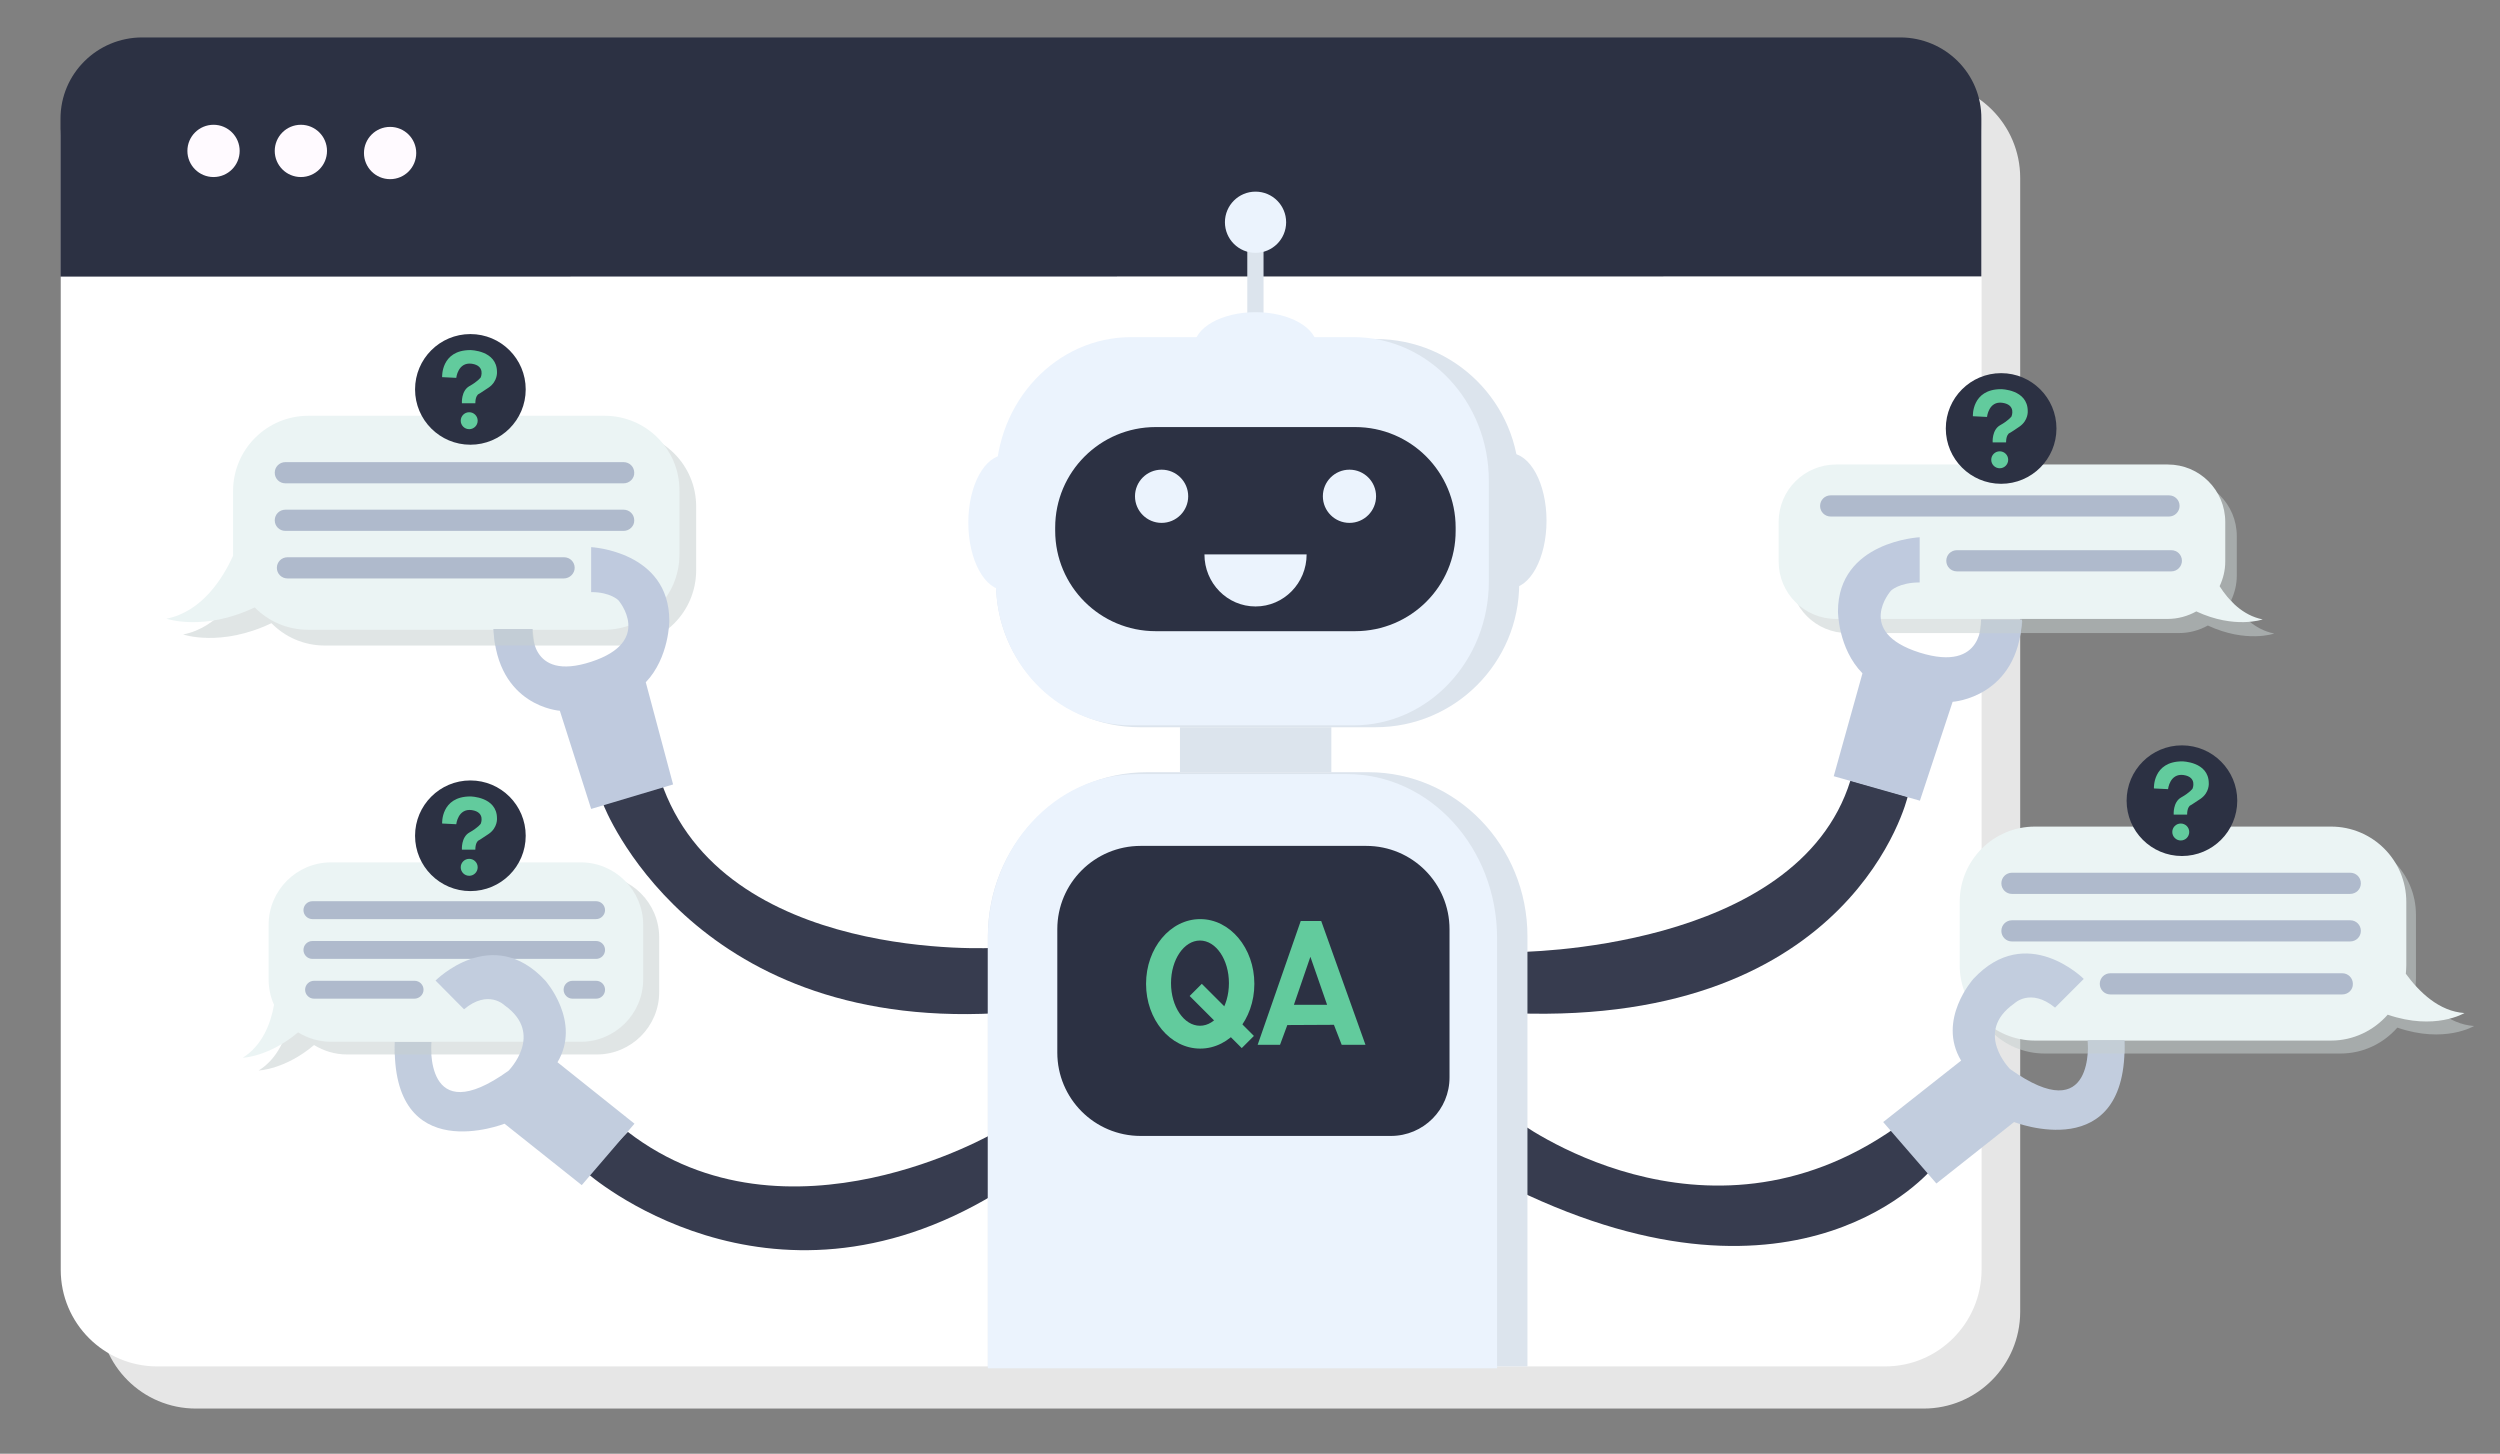 <?xml version="1.0" encoding="utf-8"?>
<!-- Generator: Adobe Illustrator 24.0.1, SVG Export Plug-In . SVG Version: 6.00 Build 0)  -->
<svg version="1.1" id="Layer_1" xmlns="http://www.w3.org/2000/svg" xmlns:xlink="http://www.w3.org/1999/xlink" x="0px" y="0px"
	 viewBox="0 0 1061.9 617.5" style="enable-background:new 0 0 1061.9 617.5;" xml:space="preserve">
<rect x="0" y="0" width="1061.9" height="617.5" fill="#808080" stroke="none"/>
<style type="text/css">
	.st0{fill:#E6E6E6;}
	.st1{fill:#FFFFFF;}
	.st2{fill:#2C3143;}
	.st3{fill:#FFFAFF;}
	.st4{fill:#DCE4ED;}
	.st5{fill:#373C4F;}
	.st6{opacity:0.49;fill:#B5BDBD;enable-background:new    ;}
	.st7{fill:#EBF3FD;}
	.st8{opacity:0.54;fill:#C7CFCF;enable-background:new    ;}
	.st9{fill:#EBF4F4;}
	.st10{fill:#BFCADE;}
	.st11{fill:#AFBACC;}
	.st12{fill:#C2CDDE;}
	.st13{fill:#62CB9D;}
</style>
<path class="st0" d="M817.1,598.3H83.2c-22.6,0-41-18.3-41-41V75.6c0-22.6,18.3-41,41-41h733.9c22.6,0,41,18.3,41,41v481.7
	C858,580,839.7,598.3,817.1,598.3z"/>
<path class="st1" d="M800.7,580.4H66.8c-22.6,0-41-18.3-41-41V57.7c0-22.6,18.3-41,41-41h733.9c22.6,0,41,18.3,41,41v481.7
	C841.6,562.1,823.3,580.4,800.7,580.4z"/>
<path class="st2" d="M807.1,15.9H60.4c-19.1,0-34.7,15.4-34.7,34.5v67.1l815.9-0.1V50.5C841.8,31.3,826.2,15.9,807.1,15.9z"/>
<circle class="st3" cx="90.7" cy="64.1" r="11.1"/>
<circle class="st3" cx="127.8" cy="64.1" r="11.1"/>
<circle class="st3" cx="165.7" cy="65" r="11.1"/>
<ellipse class="st4" cx="641.3" cy="221.2" rx="15.6" ry="28.7"/>
<path class="st5" d="M423,430.4c-130.3,6.9-166.7-88.6-166.7-88.6l24.3-10.4c26.1,78.2,142.4,71.2,142.4,71.2V430.4L423,430.4z"/>
<path class="st5" d="M423,506.9c-97.3,59-173.7-8.7-173.7-8.7l17.4-17.4c67.7,52.1,156.3,0,156.3,0V506.9L423,506.9z"/>
<path class="st5" d="M643.6,430.4c144.1,5.2,166.7-92,166.7-92l-24.3-6.9c-22.6,72.9-142.4,72.9-142.4,72.9L643.6,430.4L643.6,430.4
	z"/>
<path class="st5" d="M643.6,505.1c121.6,59,177.1-8.7,177.1-8.7L805.1,479c-81.6,57.3-161.5-3.5-161.5-3.5L643.6,505.1L643.6,505.1z
	"/>
<path class="st4" d="M581.2,328h-94c-37.4,0-67.6,31.2-67.6,69.7v182.7h229.2V397.7C648.8,359.2,618.5,328,581.2,328z"/>
<rect x="501.2" y="308.9" class="st4" width="64.3" height="19.1"/>
<polygon class="st6" points="859.1,263.8 842.1,263.8 841.1,269.8 858.1,269.8 "/>
<path class="st4" d="M584.3,308.9H484.1c-33.7,0-61-27.3-61-61V205c0-33.7,27.3-61,61-61h100.2c33.7,0,61,27.3,61,61v42.8
	C645.3,281.5,618,308.9,584.3,308.9z"/>
<ellipse class="st7" cx="426.9" cy="222" rx="15.6" ry="28.7"/>
<rect x="529.8" y="104.8" class="st4" width="6.9" height="31.3"/>
<path class="st7" d="M574.9,308.1h-94.4c-31.8,0-57.5-27.3-57.5-61v-42.9c0-33.7,25.7-61,57.5-61h94.4c31.8,0,57.5,27.3,57.5,61V247
	C632.4,280.7,606.7,308.1,574.9,308.1z"/>
<path class="st2" d="M575.6,268.1h-84.7c-23.6,0-42.7-19.1-42.7-42.7v-1.3c0-23.6,19.1-42.7,42.7-42.7h84.7
	c23.6,0,42.7,19.1,42.7,42.7v1.3C618.4,249,599.2,268.1,575.6,268.1z"/>
<path class="st7" d="M511.6,235.5c0,12.2,9.7,22.1,21.7,22.1s21.7-9.9,21.7-22.1H511.6z"/>
<circle class="st7" cx="573.2" cy="210.8" r="11.3"/>
<circle class="st7" cx="493.4" cy="210.8" r="11.3"/>
<path class="st7" d="M572.1,328.8h-88.7c-35.3,0-63.8,31.2-63.8,69.7v182.7h216.3V398.5C635.9,360,607.3,328.8,572.1,328.8z"/>
<path class="st2" d="M590.8,482.5H484.5c-19.6,0-35.4-15.9-35.4-35.4v-52.4c0-19.6,15.9-35.4,35.4-35.4h95.8
	c19.6,0,35.4,15.9,35.4,35.4v62.8C615.8,471.3,604.6,482.5,590.8,482.5z"/>
<ellipse class="st7" cx="533.3" cy="147.4" rx="26.1" ry="14.8"/>
<circle class="st7" cx="533.3" cy="94.4" r="13"/>
<path class="st8" d="M263.8,183.3H138.1c-17.7,0-32,14.3-32,32v26.9c0,0.2,0,0.4,0,0.6c-4.3,9.4-13.1,23.7-28.3,26.7
	c0,0,15.9,5.5,37.5-4.8c5.8,5.9,13.8,9.5,22.7,9.5h125.7c17.7,0,32-14.3,32-32v-26.9C295.8,197.6,281.5,183.3,263.8,183.3z"/>
<path class="st9" d="M256.8,176.6H131c-17.7,0-32,14.3-32,32v26.9c0,0.2,0,0.4,0,0.6c-4.3,9.4-13.1,23.7-28.3,26.7
	c0,0,15.9,5.5,37.5-4.8c5.8,5.9,13.8,9.5,22.7,9.5h125.7c17.7,0,32-14.3,32-32v-26.9C288.8,190.9,274.4,176.6,256.8,176.6z"/>
<path class="st10" d="M251.1,343.6l-13.3-41.7c0,0-26.6-1.7-28.2-34.7h16.6c0,0-1.7,22.6,24.9,13.9s11.6-26.1,11.6-26.1
	s-3.3-3.5-11.6-3.5v-19.1c0,0,33.2,1.7,33.2,31.3c0,0,0,15.6-10,26.1l11.6,43.4L251.1,343.6z"/>
<path class="st11" d="M264.9,205.3H121.2c-2.5,0-4.5-2-4.5-4.5l0,0c0-2.5,2-4.5,4.5-4.5h143.7c2.5,0,4.5,2,4.5,4.5l0,0
	C269.5,203.2,267.4,205.3,264.9,205.3z"/>
<path class="st11" d="M264.9,225.5H121.2c-2.5,0-4.5-2-4.5-4.5l0,0c0-2.5,2-4.5,4.5-4.5h143.7c2.5,0,4.5,2,4.5,4.5l0,0
	C269.5,223.4,267.4,225.5,264.9,225.5z"/>
<path class="st11" d="M239.5,245.7H122.1c-2.5,0-4.5-2-4.5-4.5l0,0c0-2.5,2-4.5,4.5-4.5h117.5c2.5,0,4.5,2,4.5,4.5l0,0
	C244.1,243.6,242,245.7,239.5,245.7z"/>
<path class="st8" d="M253.5,371.7H147.4c-14.6,0-26.5,11.9-26.5,26.5v23.2c0,3.8,0.8,7.5,2.3,10.8c-1.4,8-5,17.3-13.3,22.5
	c0,0,11.2-0.4,23.5-10.8c4.1,2.5,8.9,4,14,4h106.1c14.6,0,26.5-11.9,26.5-26.5v-23.2C280,383.6,268.1,371.7,253.5,371.7z"/>
<path class="st9" d="M246.7,366.3H140.6c-14.6,0-26.5,11.9-26.5,26.5V416c0,3.8,0.8,7.5,2.3,10.8c-1.4,8-5,17.3-13.3,22.5
	c0,0,11.2-0.4,23.5-10.8c4.1,2.5,8.9,4,14,4h106.1c14.6,0,26.5-11.9,26.5-26.5v-23.2C273.2,378.2,261.3,366.3,246.7,366.3z"/>
<path class="st11" d="M253.2,390.4H132.7c-2.1,0-3.8-1.7-3.8-3.8l0,0c0-2.1,1.7-3.8,3.8-3.8h120.5c2.1,0,3.8,1.7,3.8,3.8l0,0
	C257,388.6,255.3,390.4,253.2,390.4z"/>
<path class="st11" d="M253.2,407.3H132.7c-2.1,0-3.8-1.7-3.8-3.8l0,0c0-2.1,1.7-3.8,3.8-3.8h120.5c2.1,0,3.8,1.7,3.8,3.8l0,0
	C257,405.6,255.3,407.3,253.2,407.3z"/>
<path class="st11" d="M176,424.2h-42.6c-2.1,0-3.8-1.7-3.8-3.8l0,0c0-2.1,1.7-3.8,3.8-3.8h42.7c2.1,0,3.8,1.7,3.8,3.8l0,0
	C179.9,422.5,178.1,424.2,176,424.2z"/>
<path class="st12" d="M269.5,477.3l-22.4,26.1l-32.8-26.1c0,0-48.3,19.1-46.6-34.7h15.5c0,0-3.4,38.2,32.8,12.2
	c0,0,15.5-15.6-1.7-27.8c0,0-6.9-6.9-17.2,1.7L185,416.5c0,0,24.1-24.3,46.6,0c0,0,15.5,17.4,5.2,34.7L269.5,477.3z"/>
<path class="st11" d="M253.2,424.2h-10c-2.1,0-3.8-1.7-3.8-3.8l0,0c0-2.1,1.7-3.8,3.8-3.8h10c2.1,0,3.8,1.7,3.8,3.8l0,0
	C257,422.5,255.3,424.2,253.2,424.2z"/>
<path class="st8" d="M966,269.1c-8.5-1.7-14.4-8-18.3-14.1c1.5-3.2,2.4-6.7,2.4-10.5v-16.8c0-13.5-10.9-24.4-24.4-24.4H784.8
	c-13.5,0-24.4,10.9-24.4,24.4v16.8c0,13.5,10.9,24.4,24.4,24.4h140.8c4.4,0,8.6-1.2,12.2-3.2C954.2,273.3,966,269.1,966,269.1z"/>
<path class="st9" d="M961.1,263.1c-8.5-1.7-14.4-8-18.3-14.1c1.5-3.2,2.4-6.7,2.4-10.5v-16.8c0-13.5-10.9-24.4-24.4-24.4H779.9
	c-13.5,0-24.4,10.9-24.4,24.4v16.8c0,13.5,10.9,24.4,24.4,24.4h140.8c4.4,0,8.6-1.2,12.2-3.2C949.2,267.3,961.1,263.1,961.1,263.1z"
	/>
<path class="st11" d="M921.3,219.4H777.6c-2.5,0-4.5-2-4.5-4.5l0,0c0-2.5,2-4.5,4.5-4.5h143.7c2.5,0,4.5,2,4.5,4.5l0,0
	C925.8,217.3,923.8,219.4,921.3,219.4z"/>
<path class="st11" d="M922.3,242.7h-91.1c-2.5,0-4.5-2-4.5-4.5l0,0c0-2.5,2-4.5,4.5-4.5h91.1c2.5,0,4.5,2,4.5,4.5l0,0
	C926.8,240.6,924.8,242.7,922.3,242.7z"/>
<path class="st10" d="M815.5,340.1l13.9-42c0,0,27.8-1.7,29.5-34.9h-17.4c0,0,1.7,22.7-26.1,14c-27.8-8.8-12.2-26.3-12.2-26.3
	s3.5-3.5,12.2-3.5v-19.2c0,0-34.7,1.7-34.7,31.5c0,0,0,15.7,10.4,26.3l-12.2,43.7L815.5,340.1z"/>
<path class="st8" d="M1050.9,435.8c-10.8-0.7-19.3-9-24.9-16.7c0.1-1.2,0.2-2.4,0.2-3.6v-26.9c0-17.7-14.3-32-32-32H868.5
	c-17.7,0-32,14.3-32,32v26.9c0,17.7,14.3,32,32,32h125.7c9.6,0,18.2-4.3,24.1-11C1038.4,443.4,1050.9,435.8,1050.9,435.8z"/>
<path class="st9" d="M1046.8,430.3c-10.8-0.7-19.3-9-24.9-16.7c0.1-1.2,0.2-2.4,0.2-3.6v-26.9c0-17.7-14.3-32-32-32H864.4
	c-17.7,0-32,14.3-32,32V410c0,17.7,14.3,32,32,32h125.7c9.6,0,18.2-4.3,24.1-11C1034.3,437.9,1046.8,430.3,1046.8,430.3z"/>
<path class="st11" d="M998.2,379.7H854.6c-2.5,0-4.5-2-4.5-4.5l0,0c0-2.5,2-4.5,4.5-4.5h143.7c2.5,0,4.5,2,4.5,4.5l0,0
	C1002.8,377.7,1000.8,379.7,998.2,379.7z"/>
<path class="st11" d="M998.2,399.9H854.6c-2.5,0-4.5-2-4.5-4.5l0,0c0-2.5,2-4.5,4.5-4.5h143.7c2.5,0,4.5,2,4.5,4.5l0,0
	C1002.8,397.9,1000.8,399.9,998.2,399.9z"/>
<path class="st11" d="M994.9,422.4h-98.5c-2.5,0-4.5-2-4.5-4.5l0,0c0-2.5,2-4.5,4.5-4.5h98.5c2.5,0,4.5,2,4.5,4.5l0,0
	C999.5,420.4,997.4,422.4,994.9,422.4z"/>
<path class="st12" d="M799.9,476.6l22.6,26.1l33-26.1c0,0,48.6,19.1,46.9-34.7h-15.6c0,0,3.5,38.2-33,12.2c0,0-15.6-15.6,1.7-27.8
	c0,0,6.9-6.9,17.4,1.7l12.2-12.2c0,0-24.3-24.3-46.9,0c0,0-15.6,17.4-5.2,34.7L799.9,476.6z"/>
<polygon class="st8" points="840.8,269 841.5,263.2 858.9,263.2 858.2,269 "/>
<polygon class="st8" points="887,447.5 886.7,441.9 902.3,441.9 902.4,447.5 "/>
<polygon class="st8" points="209.6,267.2 226.2,267.2 227.1,274.2 210.3,274.2 "/>
<polygon class="st8" points="167.7,442.6 183.2,442.6 183.2,447.9 167.6,447.9 "/>
<g>
	<circle class="st2" cx="850" cy="182" r="23.5"/>
	<path class="st13" d="M838,176.8c0,0-0.6-11.5,12-11.5c0,0,11.2,0.1,11.3,9.2c0,0,0.4,4-3.5,6.7s-4.5,2.9-4.5,2.9s-1.2,0.8-1.2,3.8
		h-5.7c0,0-0.4-5.3,3.2-7.3c3.6-2,4.8-3.7,4.8-3.7s2.1-4.9-3.8-5.8s-6.6,6-6.6,6L838,176.8z"/>
	<circle class="st13" cx="849.4" cy="195.3" r="3.6"/>
</g>
<g>
	<circle class="st2" cx="926.8" cy="340.1" r="23.5"/>
	<path class="st13" d="M914.9,334.9c0,0-0.6-11.5,12-11.5c0,0,11.2,0.1,11.3,9.2c0,0,0.4,4-3.5,6.7c-3.8,2.6-4.5,2.9-4.5,2.9
		S929,343,929,346h-5.7c0,0-0.4-5.3,3.2-7.3c3.6-2,4.8-3.7,4.8-3.7s2.1-4.9-3.8-5.8c-5.9-0.8-6.6,6-6.6,6L914.9,334.9z"/>
	<circle class="st13" cx="926.3" cy="353.4" r="3.6"/>
</g>
<g>
	<circle class="st2" cx="199.8" cy="165.4" r="23.5"/>
	<path class="st13" d="M187.8,160.2c0,0-0.6-11.5,12-11.5c0,0,11.2,0.1,11.3,9.2c0,0,0.4,4-3.5,6.7c-3.8,2.6-4.5,2.9-4.5,2.9
		s-1.2,0.8-1.2,3.8h-5.7c0,0-0.4-5.3,3.2-7.3s4.8-3.7,4.8-3.7s2.1-4.9-3.8-5.8c-5.9-0.8-6.6,6-6.6,6L187.8,160.2z"/>
	<circle class="st13" cx="199.3" cy="178.7" r="3.6"/>
</g>
<g>
	<circle class="st2" cx="199.8" cy="355" r="23.5"/>
	<path class="st13" d="M187.8,349.8c0,0-0.6-11.5,12-11.5c0,0,11.2,0.1,11.3,9.2c0,0,0.4,4-3.5,6.7c-3.8,2.6-4.5,2.9-4.5,2.9
		s-1.2,0.8-1.2,3.8h-5.7c0,0-0.4-5.3,3.2-7.3s4.8-3.7,4.8-3.7s2.1-4.9-3.8-5.8c-5.9-0.8-6.6,6-6.6,6L187.8,349.8z"/>
	<circle class="st13" cx="199.3" cy="368.4" r="3.6"/>
</g>
<ellipse class="st13" cx="509.8" cy="417.9" rx="23" ry="27.5"/>
<ellipse class="st2" cx="509.7" cy="417.6" rx="12.3" ry="18.1"/>
<rect x="515.4" y="415.9" transform="matrix(0.707 -0.707 0.707 0.707 -153.117 493.397)" class="st13" width="7.3" height="31.3"/>
<polygon class="st13" points="561.2,391.2 552.5,391.2 534.2,443.8 543.7,443.8 546.8,435.4 566.6,435.3 569.9,443.8 580,443.8 "/>
<polygon class="st2" points="549.6,426.8 563.7,426.8 556.6,406.4 "/>
</svg>
